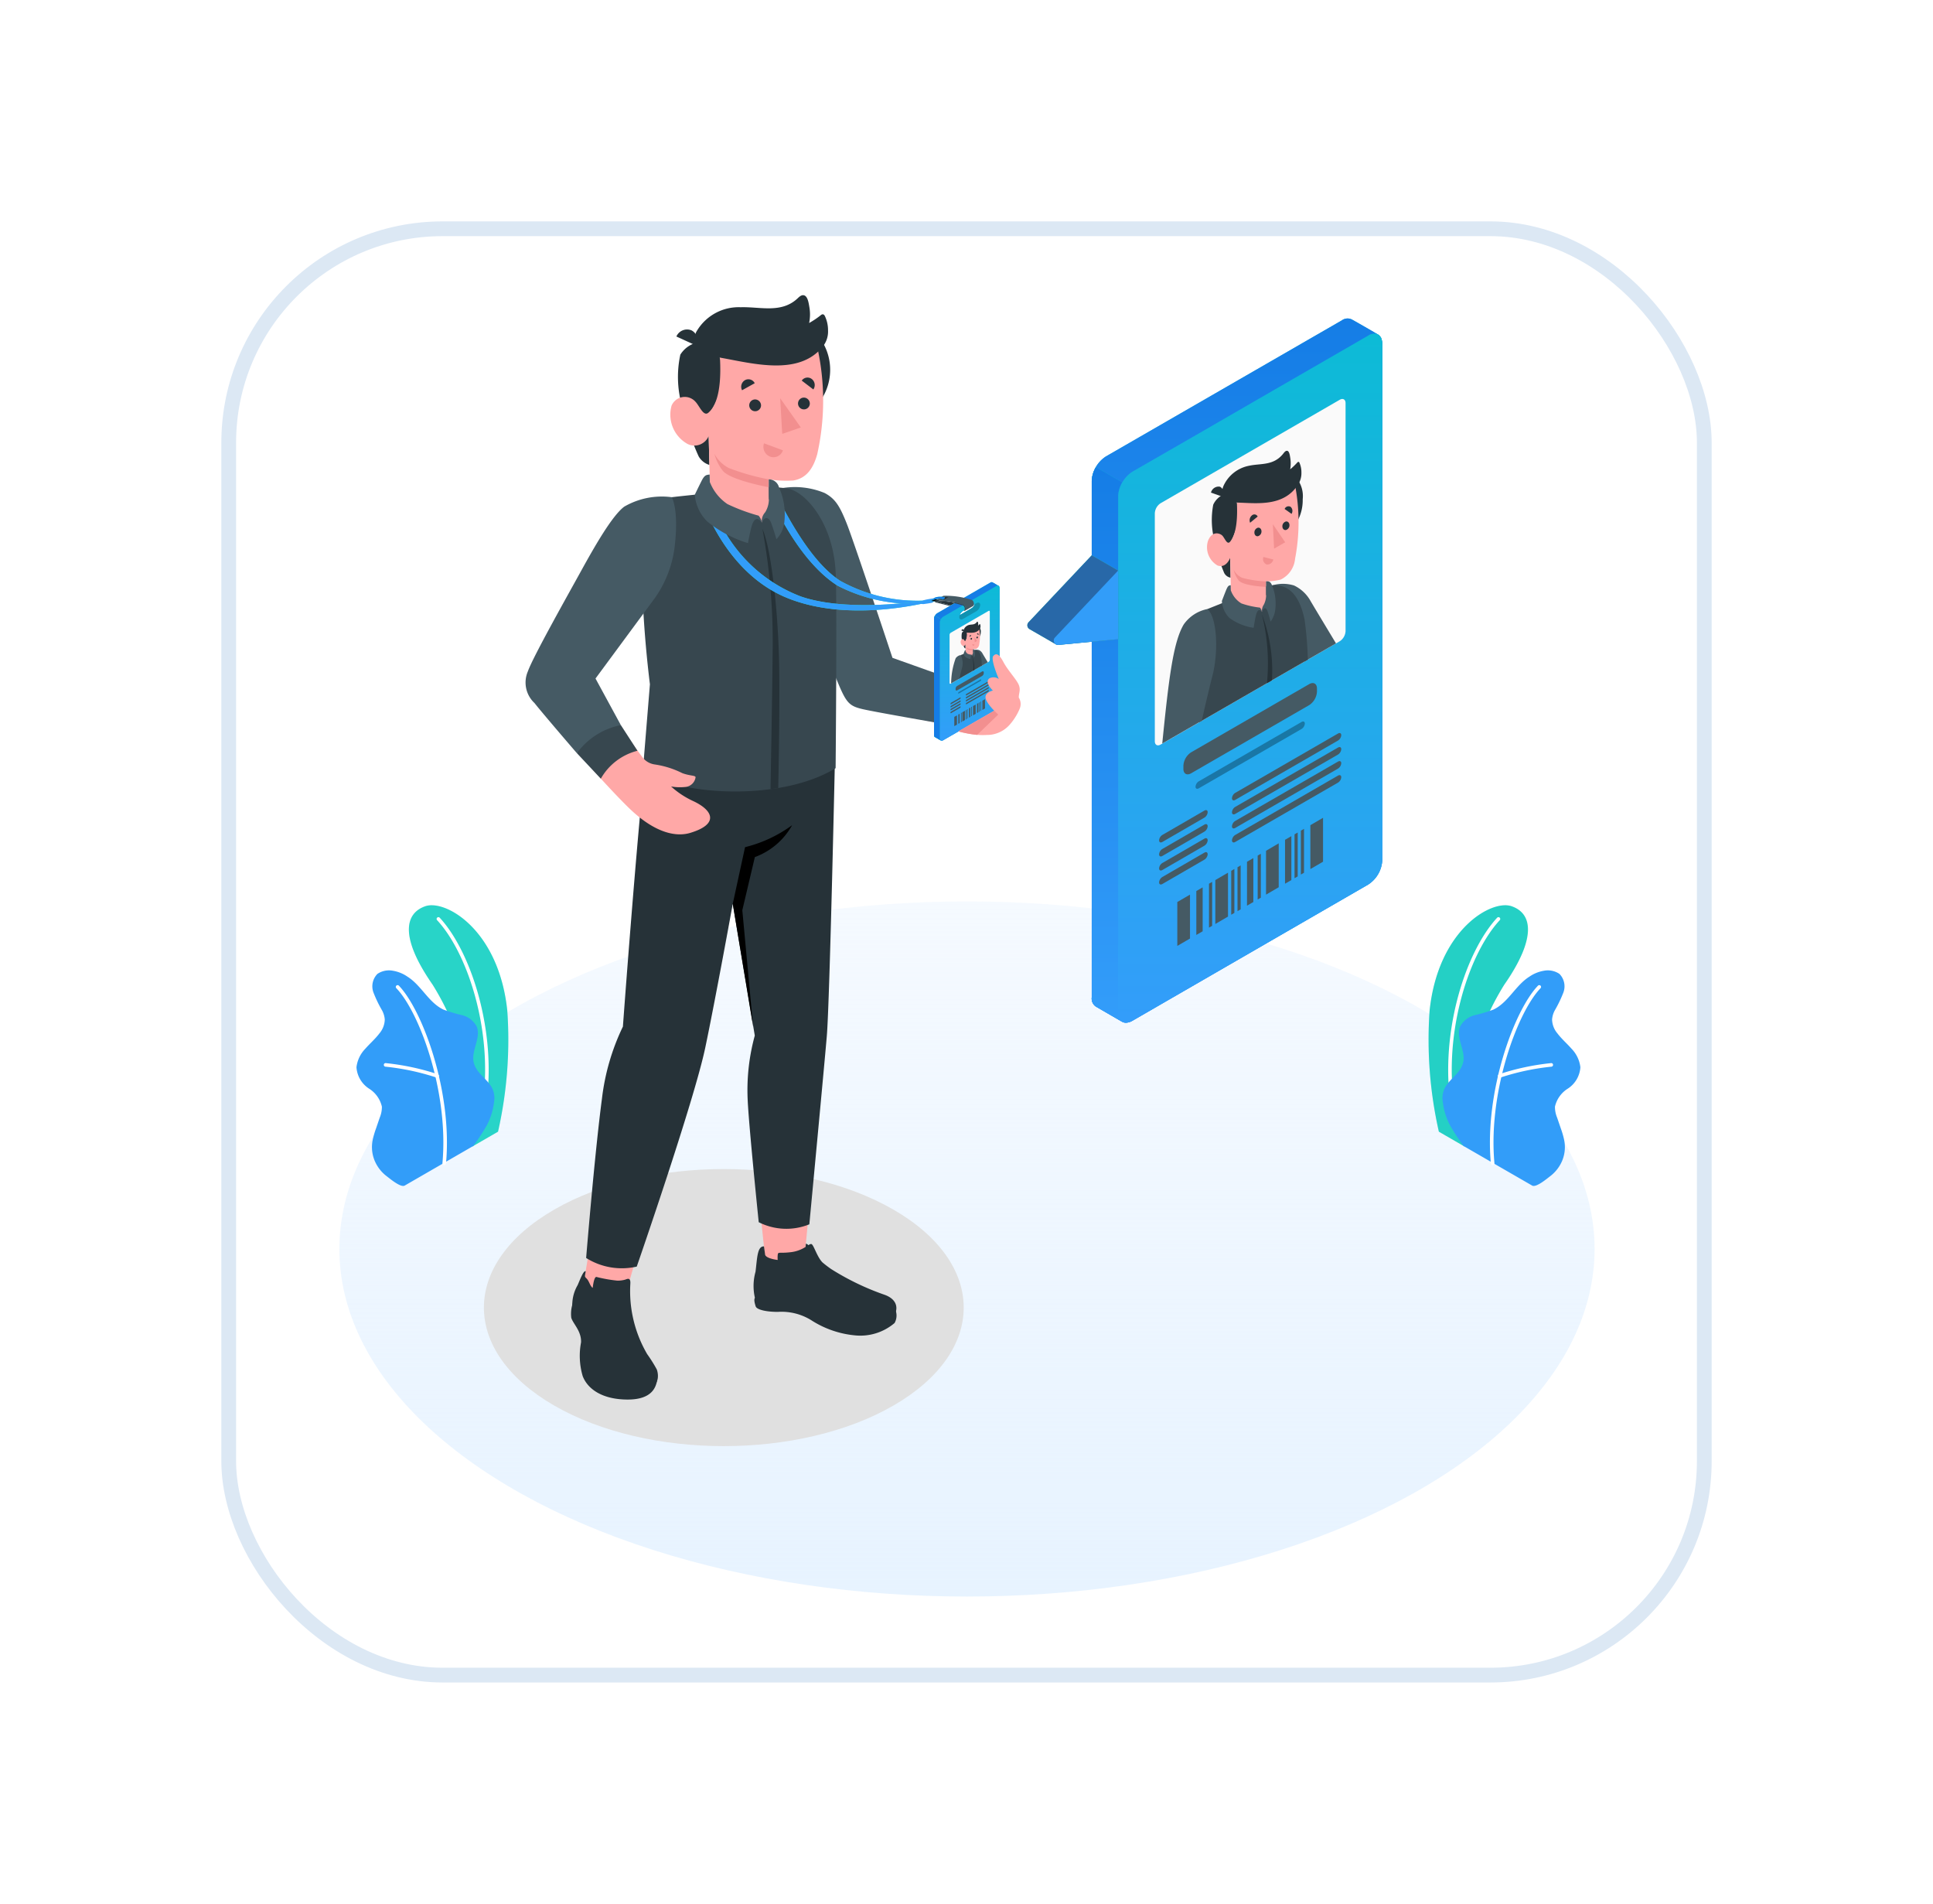 <svg xmlns="http://www.w3.org/2000/svg" xmlns:xlink="http://www.w3.org/1999/xlink" width="131" height="129" viewBox="0 0 131 129">
  <defs>
    <filter id="Rectangle_5383" x="0" y="0" width="131" height="129" filterUnits="userSpaceOnUse">
      <feOffset input="SourceAlpha"/>
      <feGaussianBlur stdDeviation="5" result="blur"/>
      <feFlood flood-color="#b7cee6" flood-opacity="0.149"/>
      <feComposite operator="in" in2="blur"/>
      <feComposite in="SourceGraphic"/>
    </filter>
    <linearGradient id="linear-gradient" x1="0.5" x2="0.5" y2="1" gradientUnits="objectBoundingBox">
      <stop offset="0" stop-color="#e6f2ff" stop-opacity="0.4"/>
      <stop offset="1" stop-color="#e7f3ff"/>
    </linearGradient>
    <linearGradient id="linear-gradient-2" x1="0.5" x2="0.5" y2="1" gradientUnits="objectBoundingBox">
      <stop offset="0" stop-color="#0dbbd6"/>
      <stop offset="1" stop-color="#339dfa"/>
    </linearGradient>
    <linearGradient id="linear-gradient-4" x1="0.5" x2="0.5" y2="1" gradientUnits="objectBoundingBox">
      <stop offset="0" stop-color="#157de6"/>
      <stop offset="1" stop-color="#339dfa"/>
    </linearGradient>
  </defs>
  <g id="a_1" transform="translate(-41 -209)">
    <g transform="matrix(1, 0, 0, 1, 41, 209)" filter="url(#Rectangle_5383)">
      <g id="Rectangle_5383-2" data-name="Rectangle 5383" transform="translate(15 15)" fill="#fff" stroke="#dce8f4" stroke-width="1">
        <rect width="101" height="99" rx="15" stroke="none"/>
        <rect x="0.5" y="0.5" width="100" height="98" rx="14.5" fill="none"/>
      </g>
    </g>
    <g id="_7206467_3412735" data-name="7206467_3412735" transform="translate(28.747 192.409)">
      <g id="Floor" transform="translate(35.253 77.668)">
        <ellipse id="Floor_10_" cx="42.533" cy="23.55" rx="42.533" ry="23.55" transform="translate(0)" fill="url(#linear-gradient)"/>
      </g>
      <g id="Shadows" transform="translate(45.047 95.801)">
        <path id="Shadow_5_" d="M89.434,338.091c-6.349,3.666-6.349,9.609,0,13.275s16.644,3.666,22.993,0,6.349-9.609,0-13.275S95.783,334.425,89.434,338.091Z" transform="translate(-84.672 -335.341)" fill="#e0e0e0"/>
      </g>
      <g id="Plants" transform="translate(36.408 77.93)">
        <g id="Plants_14_" transform="translate(72.633)">
          <g id="XMLID_574_">
            <g id="XMLID_579_">
              <path id="XMLID_580_" d="M410.031,261.524l-1.749-1.011a28.166,28.166,0,0,1-.626-8.217c.583-5.471,4.185-7.53,5.554-7.058s1.766,2.064-.5,5.323A18.133,18.133,0,0,0,410.031,261.524Z" transform="translate(-407.558 -245.174)" fill="#27debf"/>
            </g>
            <g id="XMLID_577_" opacity="0.15">
              <path id="XMLID_578_" d="M410.031,261.524l-1.749-1.011a28.166,28.166,0,0,1-.626-8.217c.583-5.471,4.185-7.53,5.554-7.058.929.32,1.41,1.155.813,2.97a10.394,10.394,0,0,1-1.312,2.352A18.133,18.133,0,0,0,410.031,261.524Z" transform="translate(-407.558 -245.174)" fill="#157de6"/>
            </g>
            <g id="XMLID_575_" transform="translate(1.352 0.802)">
              <path id="XMLID_576_" d="M414.778,262.643l.017,0a.121.121,0,0,0,.1-.142c-.959-5.047.8-10.717,2.987-13.077a.121.121,0,1,0-.178-.165c-2.223,2.4-4.02,8.166-3.047,13.287A.121.121,0,0,0,414.778,262.643Z" transform="translate(-414.382 -249.218)" fill="#fff"/>
            </g>
          </g>
          <g id="XMLID_567_" transform="translate(0.974 4.419)">
            <g id="XMLID_572_">
              <path id="XMLID_573_" d="M418.551,282.05c.276.141,1.011-.488,1.216-.641a2.565,2.565,0,0,0,.8-1.021,2.406,2.406,0,0,0,.141-1.453,5.7,5.7,0,0,0-.221-.758l-.251-.734a1.885,1.885,0,0,1-.147-.745,1.958,1.958,0,0,1,.869-1.22,1.871,1.871,0,0,0,.854-1.449,2.159,2.159,0,0,0-.6-1.256c-.312-.356-.676-.667-.961-1.045a1.507,1.507,0,0,1-.357-.937,1.571,1.571,0,0,1,.177-.605,8.436,8.436,0,0,0,.591-1.226,1.2,1.2,0,0,0-.271-1.258,1.406,1.406,0,0,0-1.068-.209,2.422,2.422,0,0,0-.963.395c-.946.59-1.443,1.77-2.454,2.239a10.319,10.319,0,0,1-1.234.368,1.545,1.545,0,0,0-1,.758c-.341.776.41,1.674.184,2.491-.2.723-.877,1.03-1.233,1.691a1.522,1.522,0,0,0-.135.94,4.473,4.473,0,0,0,.472,1.553,14.037,14.037,0,0,0,.934,1.436S418.509,282.028,418.551,282.05Z" transform="translate(-412.471 -267.473)" fill="#329df9"/>
            </g>
            <g id="XMLID_570_" transform="translate(3.214 0.993)">
              <path id="XMLID_571_" d="M428.875,284.673h0a.122.122,0,0,0,.112-.132c-.443-4.8,1.556-10.225,3.126-11.851a.121.121,0,1,0-.175-.169c-1.6,1.659-3.642,7.174-3.193,12.042A.121.121,0,0,0,428.875,284.673Z" transform="translate(-428.685 -272.485)" fill="#fff"/>
            </g>
            <g id="XMLID_568_" transform="translate(3.753 6.275)">
              <path id="XMLID_569_" d="M431.533,300.122a.112.112,0,0,0,.035-.007,16.273,16.273,0,0,1,3.462-.739.122.122,0,0,0,.11-.132.118.118,0,0,0-.132-.11,16.585,16.585,0,0,0-3.523.753.121.121,0,0,0,.048.235Z" transform="translate(-431.405 -299.134)" fill="#fff"/>
            </g>
          </g>
        </g>
        <g id="Plants_8_" transform="translate(0)">
          <g id="XMLID_560_" transform="translate(3.553)">
            <g id="XMLID_565_">
              <path id="XMLID_566_" d="M63.3,261.524l1.749-1.011a28.166,28.166,0,0,0,.626-8.217c-.583-5.471-4.185-7.53-5.554-7.058s-1.766,2.064.5,5.323A18.133,18.133,0,0,1,63.3,261.524Z" transform="translate(-59.005 -245.174)" fill="#27debf"/>
            </g>
            <g id="XMLID_563_" opacity="0.15">
              <path id="XMLID_564_" d="M63.3,261.524l1.749-1.011a28.166,28.166,0,0,0,.626-8.217c-.583-5.471-4.185-7.53-5.554-7.058s-1.766,2.064.5,5.323A18.133,18.133,0,0,1,63.3,261.524Z" transform="translate(-59.005 -245.174)" fill="#329df9"/>
            </g>
            <g id="XMLID_561_" transform="translate(1.885 0.802)">
              <path id="XMLID_562_" d="M71.648,262.643l-.017,0a.121.121,0,0,1-.1-.142c.959-5.047-.8-10.717-2.987-13.077a.121.121,0,1,1,.178-.165c2.223,2.4,4.02,8.166,3.047,13.287A.121.121,0,0,1,71.648,262.643Z" transform="translate(-68.515 -249.218)" fill="#fff"/>
            </g>
          </g>
          <g id="XMLID_549_" transform="translate(0 4.419)">
            <g id="XMLID_558_">
              <path id="XMLID_559_" d="M44.344,282.05c-.276.141-1.011-.488-1.216-.641a2.565,2.565,0,0,1-.8-1.021,2.4,2.4,0,0,1-.141-1.453,5.729,5.729,0,0,1,.221-.758l.251-.734a1.892,1.892,0,0,0,.147-.745,1.958,1.958,0,0,0-.869-1.22,1.871,1.871,0,0,1-.854-1.449,2.159,2.159,0,0,1,.6-1.256c.312-.356.676-.667.961-1.045a1.507,1.507,0,0,0,.357-.937,1.572,1.572,0,0,0-.177-.605,8.437,8.437,0,0,1-.591-1.226,1.2,1.2,0,0,1,.271-1.258,1.406,1.406,0,0,1,1.068-.209,2.422,2.422,0,0,1,.963.395c.946.59,1.443,1.77,2.454,2.239a10.318,10.318,0,0,0,1.234.368,1.545,1.545,0,0,1,1,.758c.341.776-.409,1.674-.184,2.491.2.723.877,1.03,1.233,1.691a1.522,1.522,0,0,1,.135.94,4.473,4.473,0,0,1-.472,1.553A14.036,14.036,0,0,1,49,279.362S44.387,282.028,44.344,282.05Z" transform="translate(-41.08 -267.473)" fill="#329df9"/>
            </g>
            <g id="XMLID_556_" transform="translate(2.666 0.993)">
              <path id="XMLID_557_" d="M57.808,284.673h0a.122.122,0,0,1-.112-.132c.443-4.8-1.556-10.225-3.126-11.851a.121.121,0,1,1,.175-.169c1.6,1.659,3.642,7.174,3.193,12.042A.121.121,0,0,1,57.808,284.673Z" transform="translate(-54.533 -272.485)" fill="#fff"/>
            </g>
            <g id="XMLID_551_" transform="translate(1.856 6.275)">
              <path id="XMLID_555_" d="M54.054,300.122a.112.112,0,0,1-.035-.007,16.272,16.272,0,0,0-3.462-.739.122.122,0,0,1-.11-.132.118.118,0,0,1,.132-.11,16.585,16.585,0,0,1,3.523.753.121.121,0,0,1-.048.235Z" transform="translate(-50.446 -299.134)" fill="#fff"/>
            </g>
          </g>
        </g>
      </g>
      <g id="Character" transform="translate(47.87 36.591)">
        <g id="Character_1_">
          <g id="Group_55314" data-name="Group 55314" transform="translate(17.08 13.029)">
            <path id="Path_50828" data-name="Path 50828" d="M185.093,102.763c2.21-.086,3.078.051,3.869,1.012.86,1.044,3.808,10.619,3.808,10.619l7.866,2.725-2.926,1.859s-4.811-.99-6.232-1.265c-1.118-.216-1.484-.227-2.047-1.656-.78-1.983-4.105-10.128-4.105-10.128Z" transform="translate(-185.093 -102.66)" fill="#ffa8a7"/>
            <path id="Path_50829" data-name="Path 50829" d="M186.433,102.381a5.274,5.274,0,0,1,2.93.327c.71.387,1.009.859,1.49,2.066s3.1,9.1,3.1,9.1l3.839,1.367-.785,3.04s-4.175-.726-5.037-.922-1.1-.382-1.586-1.5-3.344-8.245-3.344-8.245Z" transform="translate(-186.167 -102.33)" fill="#455a64"/>
          </g>
          <g id="XMLID_330_" transform="translate(3.057 30.782)">
            <path id="Path_50830" data-name="Path 50830" d="M120.192,384.632c-.083.328-.257,1.256-1.982,1.256s-2.716-.707-3.055-1.584a4.866,4.866,0,0,1-.113-2.291c.032-.764-.537-1.252-.663-1.665a2.222,2.222,0,0,1,.323-1.447Z" transform="translate(-114.338 -341.841)" fill="#263238"/>
            <path id="Path_50831" data-name="Path 50831" d="M186.731,380.141a1.035,1.035,0,0,1-.08.831,3.578,3.578,0,0,1-2.71.835A6.6,6.6,0,0,1,181,380.779a3.822,3.822,0,0,0-2.261-.561c-.822,0-1.431-.158-1.5-.371-.123-.375-.132-.615.048-.609Z" transform="translate(-164.699 -342.111)" fill="#263238"/>
            <path id="XMLID_341_" d="M119.072,358.632c0,1.573,3.012,1.86,2.937.594l1.05-3.676-3.4-.361Z" transform="translate(-118.134 -322.828)" fill="#ffa8a7"/>
            <path id="Path_50832" data-name="Path 50832" d="M120.514,376.928a9.881,9.881,0,0,0-.651-1.037,8.457,8.457,0,0,1-1.143-4.735c.006-.092.018-.27-.064-.337s-.186,0-.289.026l0-.005,0,.007a1.8,1.8,0,0,1-.543.065,9.9,9.9,0,0,1-1.406-.251c-.119,0-.2.356-.248.747-.195-.164-.228-.441-.4-.624-.092-.1-.137-.107-.116-.246.014-.09.031-.171.044-.261-.148-.066-.358.506-.547.94a2.655,2.655,0,0,0-.349,1.623,4.547,4.547,0,0,0,.365.884,3.423,3.423,0,0,1,.409,1.583c-.01.241-.061.48-.06.721a2.116,2.116,0,0,0,1.241,1.923,4.168,4.168,0,0,0,3.555.03C120.662,377.773,120.626,377.227,120.514,376.928Z" transform="translate(-114.678 -334.923)" fill="#263238"/>
            <path id="XMLID_340_" d="M178.693,345.146a2.289,2.289,0,0,0,2.639.185l.5-5.363h-3.684Z" transform="translate(-165.505 -310.624)" fill="#ffa8a7"/>
            <path id="XMLID_339_" d="M123.7,192.049c-.68,6.241-1.583,18.635-1.583,18.635a15.319,15.319,0,0,0-1.421,4.888c-.493,3.718-1.071,10.79-1.071,10.79a4.536,4.536,0,0,0,3.43.584s3.869-11.165,4.641-14.825c.673-3.194,1.866-9.755,1.866-9.755l1.492,8.928a13.957,13.957,0,0,0-.482,4.351c.072,1.719.749,8.293.749,8.293a4.143,4.143,0,0,0,3.43.143s1.033-10.945,1.184-12.751c.2-2.376.566-19.423.566-19.423Z" transform="translate(-118.576 -191.908)" fill="#263238"/>
            <path id="Path_50833" data-name="Path 50833" d="M169.765,223.115l.833-3.839a9.075,9.075,0,0,0,3.191-1.491,4.767,4.767,0,0,1-2.526,2.162l-.85,3.6.732,7.889Z" transform="translate(-158.78 -212.656)"/>
            <path id="Path_50834" data-name="Path 50834" d="M185.764,364.35a17.575,17.575,0,0,1-3.65-1.754,7.3,7.3,0,0,1-.586-.45c-.359-.36-.578-1.145-.733-1.235-.05-.029-.122.006-.225.07a.255.255,0,0,0-.165-.1l-.02.217a2.335,2.335,0,0,1-.965.352c-.864.11-.9-.063-.926.218a1.975,1.975,0,0,0,0,.314c-.461-.059-.827-.193-.853-.366l-.076-.553c-.458-.024-.458.794-.573,1.716a3.575,3.575,0,0,0-.027,1.829c.713.577,1.924.385,2.622.474.987.125,1.473.834,2.854,1.255a3.93,3.93,0,0,0,3.98-.649C186.679,365.193,186.533,364.638,185.764,364.35Z" transform="translate(-164.464 -327.393)" fill="#263238"/>
          </g>
          <g id="Group_55315" data-name="Group 55315" transform="translate(7.826 13)">
            <path id="XMLID_329_" d="M144.056,102.45c-1.744.265-3.129.335-4.347.533-.931.151-1.214,1.747-1.275,2.778a76.259,76.259,0,0,0,.57,9.788l-.468,5.732c1.564,1.673,9.057,2.4,13.053-.047,0,0,.107-11.4,0-13.327-.189-3.384-2.145-5.547-3.392-5.643A12.649,12.649,0,0,0,144.056,102.45Z" transform="translate(-138.402 -102.185)" fill="#37474f"/>
            <path id="Path_50835" data-name="Path 50835" d="M180.463,134.162q.263-.035.523-.079c.054-2.259.111-6.7.051-8.843-.1-3.643-.575-7.513-1.12-8.708a42.45,42.45,0,0,1,.689,8.391C180.579,127.844,180.5,132.052,180.463,134.162Z" transform="translate(-171.688 -113.689)" fill="#263238"/>
          </g>
          <g id="Group_55316" data-name="Group 55316" transform="translate(0 13.687)">
            <path id="Path_50836" data-name="Path 50836" d="M100.139,117.167c4.16-7.934,5.183-9.654,6.4-10.528a6.272,6.272,0,0,1,2.323-.615c.69.743,1.173,3.461-.308,5.881,0,0-3.5,4.762-4.453,6.341a39.277,39.277,0,0,0,3.412,5.371,1.267,1.267,0,0,0,.805.444,6.166,6.166,0,0,1,1.86.587c.534.2.9.14.9.285a.77.77,0,0,1-.707.653,3.415,3.415,0,0,1-.952-.034,5.9,5.9,0,0,0,1.522,1c1.329.629,1.736,1.553-.223,2.144-.784.237-2.216.191-4.154-1.684-.656-.634-1.887-1.95-2.534-2.695-1.7-1.953-3.1-3.684-4-4.862A2.041,2.041,0,0,1,100.139,117.167Z" transform="translate(-99.556 -105.95)" fill="#ffa8a7"/>
            <path id="Path_50837" data-name="Path 50837" d="M119.443,183.472l1.127,1.739a3.969,3.969,0,0,0-2.484,1.891l-1.623-1.729a2.356,2.356,0,0,1,1.151-1.395A2.482,2.482,0,0,1,119.443,183.472Z" transform="translate(-112.985 -168.029)" fill="#37474f"/>
            <path id="Path_50838" data-name="Path 50838" d="M108.824,105.654a5.081,5.081,0,0,0-3.225.641c-.814.613-1.974,2.634-2.907,4.328s-3.282,5.862-3.62,6.827a1.9,1.9,0,0,0,.444,2.148c.555.707,2.876,3.4,2.876,3.4a4.826,4.826,0,0,1,2.98-1.9l-1.718-3.159,4.025-5.455a7.635,7.635,0,0,0,1.365-3.718C109.289,106.439,108.824,105.654,108.824,105.654Z" transform="translate(-98.913 -105.652)" fill="#455a64"/>
          </g>
          <g id="XMLID_295_" transform="translate(9.767)">
            <g id="XMLID_318_">
              <path id="Path_50839" data-name="Path 50839" d="M152.432,52.618a1.853,1.853,0,0,0-1.306.854,7.16,7.16,0,0,0,.212,3.788,15.226,15.226,0,0,0,1.028,3.1,1.259,1.259,0,0,0,.73.584l-.048-1.956-.071-1.363a5.607,5.607,0,0,0,.971-2.174,3.5,3.5,0,0,0-.142-1.776Z" transform="translate(-150.404 -49.442)" fill="#263238"/>
              <path id="XMLID_529_" d="M151.839,49.386l-1.348-.616a.79.79,0,0,1,1.02-.418A.76.76,0,0,1,151.839,49.386Z" transform="translate(-150.036 -45.97)" fill="#263238"/>
              <path id="XMLID_323_" d="M166.21,47.342a3.653,3.653,0,1,0,3.641-3.665A3.653,3.653,0,0,0,166.21,47.342Z" transform="translate(-162.639 -42.273)" fill="#263238"/>
              <path id="XMLID_322_" d="M150.817,56.948c-.329.285-.6-.453-.873-.74a.97.97,0,0,0-1.624.269,2.273,2.273,0,0,0,1.087,2.59,1.047,1.047,0,0,0,1.43-.537l.105,4.115c.949,1.439,3.171.889,3.5,1.744.193-.759,1.195-.761.479-1.583l-.008-1.341a7.7,7.7,0,0,0,1.647.079c.9-.142,1.367-.819,1.636-1.792a16.624,16.624,0,0,0,.005-7.224c-1.006-.778-4.492-.649-6.6.689C151.75,55.907,151.146,56.663,150.817,56.948Z" transform="translate(-148.194 -48.985)" fill="#ffa8a7"/>
              <path id="Path_50840" data-name="Path 50840" d="M165.589,37.985a.165.165,0,0,0-.131-.1.214.214,0,0,0-.123.054,5.779,5.779,0,0,1-.8.538,2.883,2.883,0,0,0,.014-1.091c-.04-.221-.1-.734-.376-.789-.163-.033-.305.1-.427.217-1.1,1.027-2.531.552-3.853.594a3.3,3.3,0,0,0-2.94,1.561,1.021,1.021,0,0,0,.184,1.351,3.112,3.112,0,0,0,1.348.5c2.2.384,5.361,1.29,6.99-.764a1.623,1.623,0,0,0,.341-1.078A2.226,2.226,0,0,0,165.6,38Z" transform="translate(-155.084 -36.591)" fill="#263238"/>
              <path id="XMLID_321_" d="M167.187,92.587a15.383,15.383,0,0,1-2.708-.768,2.311,2.311,0,0,1-.972-.955,3.161,3.161,0,0,0,.554,1.129c.515.654,3.128,1.128,3.128,1.128Z" transform="translate(-160.472 -80.108)" fill="#f28f8f"/>
            </g>
            <g id="XMLID_296_" transform="translate(4.848 5.581)">
              <path id="XMLID_317_" d="M176.2,72.649a.4.4,0,1,1-.4-.417A.408.408,0,0,1,176.2,72.649Z" transform="translate(-174.856 -70.749)" fill="#263238"/>
              <path id="XMLID_316_" d="M173.572,65.607l-.858.477a.515.515,0,0,1,.2-.685A.479.479,0,0,1,173.572,65.607Z" transform="translate(-172.656 -65.223)" fill="#263238"/>
              <path id="XMLID_312_" d="M180.288,87.229l1.283.477a.672.672,0,0,1-.869.427A.717.717,0,0,1,180.288,87.229Z" transform="translate(-178.744 -82.774)" fill="#f28f8f"/>
              <path id="XMLID_311_" d="M194.14,65.555l-.786-.6a.475.475,0,0,1,.681-.107A.519.519,0,0,1,194.14,65.555Z" transform="translate(-189.252 -64.748)" fill="#263238"/>
              <path id="XMLID_303_" d="M192.867,72.017a.4.4,0,1,1-.4-.417A.409.409,0,0,1,192.867,72.017Z" transform="translate(-188.217 -70.242)" fill="#263238"/>
              <path id="XMLID_299_" d="M185.977,71.816l.14,2.416,1.26-.434Z" transform="translate(-183.337 -70.415)" fill="#f28f8f"/>
            </g>
          </g>
          <g id="Group_55327" data-name="Group 55327" transform="translate(11.91 13.542)">
            <path id="Path_50841" data-name="Path 50841" d="M193.011,112.071a10.793,10.793,0,0,1-5.712-1.336c-2.057-1.317-3.707-4.639-4.337-5.813,0,0-.525-.032-.395.159s1.831,4.259,4.551,5.981a11.045,11.045,0,0,0,5.827,1.2Z" transform="translate(-177.881 -104.92)" fill="#27debf"/>
            <path id="Path_50842" data-name="Path 50842" d="M193.011,112.071a10.793,10.793,0,0,1-5.712-1.336c-2.057-1.317-3.707-4.639-4.337-5.813,0,0-.525-.032-.395.159s1.831,4.259,4.551,5.981a11.045,11.045,0,0,0,5.827,1.2Z" transform="translate(-177.881 -104.92)" fill="#329df9"/>
            <path id="Path_50843" data-name="Path 50843" d="M174.138,112.545s-5.163.844-8.385-.279a10.1,10.1,0,0,1-6.141-6.756l-.6.1s1.5,5.047,5.89,6.785c4.059,1.606,8.923.36,9.24.329Z" transform="translate(-159.008 -105.393)" fill="#27debf"/>
            <path id="Path_50844" data-name="Path 50844" d="M174.138,112.545s-5.163.844-8.385-.279a10.1,10.1,0,0,1-6.141-6.756l-.6.1s1.5,5.047,5.89,6.785c4.059,1.606,8.923.36,9.24.329Z" transform="translate(-159.008 -105.393)" fill="#329df9"/>
            <g id="Group_55326" data-name="Group 55326" transform="translate(14.922 5.904)">
              <path id="Path_50845" data-name="Path 50845" d="M235.04,140.267s-.38.058-.533.1c-.211.053-.3.3-.081.28.19-.02.35-.051.545-.082S235.335,140.22,235.04,140.267Z" transform="translate(-234.3 -139.161)" fill="#329df9"/>
              <path id="Path_50846" data-name="Path 50846" d="M237.574,140.611s.457.054.459.051.123-.155.123-.155l-.389-.021Z" transform="translate(-236.925 -139.341)" fill="#27debf"/>
              <path id="Path_50847" data-name="Path 50847" d="M237.574,140.611s.457.054.459.051.123-.155.123-.155l-.389-.021Z" transform="translate(-236.925 -139.341)"/>
              <g id="Group_55317" data-name="Group 55317" transform="translate(0.927 1.293)">
                <path id="Path_50848" data-name="Path 50848" d="M238.976,141.243l1.068.265.262-.151A3.989,3.989,0,0,0,238.976,141.243Z" transform="translate(-238.976 -141.228)" fill="#263238"/>
                <path id="Path_50849" data-name="Path 50849" d="M238.976,141.3v.063l.995.245.074-.042Z" transform="translate(-238.976 -141.29)" fill="#37474f"/>
              </g>
              <g id="Group_55324" data-name="Group 55324" transform="translate(0.85)">
                <g id="Group_55318" data-name="Group 55318">
                  <path id="Path_50850" data-name="Path 50850" d="M243.011,135.038c0-.01-.006-.02-.008-.028s0-.006,0-.01a.127.127,0,0,0-.02-.026.069.069,0,0,0-.026-.022l-.01-.006c-.067-.04-.355-.206-.393-.226a.147.147,0,0,0-.151.016l-3.6,2.076a.477.477,0,0,0-.214.373v7.875a.148.148,0,0,0,.063.139l.4.232s.006,0,.01,0a.071.071,0,0,0,.022.008.1.1,0,0,0,.048,0,.192.192,0,0,0,.073-.026l3.6-2.078a.47.47,0,0,0,.214-.371v-7.877A.221.221,0,0,0,243.011,135.038Zm-1.882,1.442-.807.468a.541.541,0,0,1,.228-.294l.807-.466A.542.542,0,0,1,241.129,136.48Z" transform="translate(-238.587 -134.707)" fill="#27debf"/>
                  <path id="Path_50851" data-name="Path 50851" d="M243.011,135.038c0-.01-.006-.02-.008-.028s0-.006,0-.01a.127.127,0,0,0-.02-.026.069.069,0,0,0-.026-.022l-.01-.006c-.067-.04-.355-.206-.393-.226a.147.147,0,0,0-.151.016l-3.6,2.076a.477.477,0,0,0-.214.373v7.875a.148.148,0,0,0,.063.139l.4.232s.006,0,.01,0a.071.071,0,0,0,.022.008.1.1,0,0,0,.048,0,.192.192,0,0,0,.073-.026l3.6-2.078a.47.47,0,0,0,.214-.371v-7.877A.221.221,0,0,0,243.011,135.038Zm-1.882,1.442-.807.468a.541.541,0,0,1,.228-.294l.807-.466A.542.542,0,0,1,241.129,136.48Z" transform="translate(-238.587 -134.707)" fill="#157de6"/>
                  <path id="Path_50852" data-name="Path 50852" d="M239.061,154.607s-.006,0-.01,0l-.4-.232a.147.147,0,0,1-.063-.139v-7.875a.431.431,0,0,1,.063-.212l.4.232a.431.431,0,0,0-.063.212v7.875A.145.145,0,0,0,239.061,154.607Z" transform="translate(-238.587 -143.877)" fill="#27debf"/>
                  <path id="Path_50853" data-name="Path 50853" d="M239.061,154.607s-.006,0-.01,0l-.4-.232a.147.147,0,0,1-.063-.139v-7.875a.431.431,0,0,1,.063-.212l.4.232a.431.431,0,0,0-.063.212v7.875A.145.145,0,0,0,239.061,154.607Z" transform="translate(-238.587 -143.877)" fill="#157de6"/>
                  <path id="Path_50854" data-name="Path 50854" d="M244.641,135.976c0-.01-.006-.02-.008-.028s0-.006,0-.01a.127.127,0,0,0-.02-.026.069.069,0,0,0-.026-.022l-.01-.006a.158.158,0,0,0-.141.022l-1.674.966-.912.528-1.013.583a.482.482,0,0,0-.214.373v7.875a.145.145,0,0,0,.071.143.071.071,0,0,0,.022.008.1.1,0,0,0,.048,0,.192.192,0,0,0,.073-.026l3.6-2.078a.47.47,0,0,0,.214-.371V136.03A.232.232,0,0,0,244.641,135.976Zm-2.461,1.616.807-.466a.541.541,0,0,1-.228.292l-.807.468A.542.542,0,0,1,242.18,137.592Z" transform="translate(-240.216 -135.644)" fill="url(#linear-gradient-2)"/>
                  <path id="Path_50855" data-name="Path 50855" d="M248.64,141.85a.542.542,0,0,1-.252.418l-.914.528c-.139.079-.252.024-.252-.127a.357.357,0,0,1,.024-.125l.807-.468a.542.542,0,0,0,.228-.292l.107-.061C248.527,141.642,248.64,141.7,248.64,141.85Z" transform="translate(-245.511 -140.303)" opacity="0.2"/>
                </g>
                <g id="XMLID_264_" transform="translate(1.053 1.936)">
                  <path id="XMLID_393_" d="M243.982,145.965l2.561-1.479c.046-.027.083,0,.083.048v3.26a.184.184,0,0,1-.083.144l-2.561,1.476c-.046.026-.083,0-.083-.048v-3.257A.184.184,0,0,1,243.982,145.965Z" transform="translate(-243.899 -144.475)" fill="#fafafa"/>
                  <g id="XMLID_280_" transform="translate(0.106 0.74)">
                    <path id="Path_50856" data-name="Path 50856" d="M253.264,158.652l-.4.232-.048.028c-.16-.223-.3-.429-.3-.429a3.554,3.554,0,0,1-.111-.37h0a2.223,2.223,0,0,1-.053-.29h0a.541.541,0,0,1,.314,0,.529.529,0,0,1,.239.227C252.967,158.16,253.139,158.444,253.264,158.652Z" transform="translate(-250.78 -155.898)" fill="#455a64"/>
                    <g id="Group_55319" data-name="Group 55319" transform="translate(0.523 1.924)">
                      <path id="Path_50857" data-name="Path 50857" d="M248.634,158.977l-.048.028-.465.268-.071.041-.931.537-.038.022,0-.161.047-.743c0-.143.074-.714.074-.714l.211-.084.128-.051.042-.016.017-.007.353-.141c.023-.008.045-.015.067-.021h0l.022-.005a.478.478,0,0,1,.084-.013h0c.262-.02.4.176.466.491A5.232,5.232,0,0,1,248.634,158.977Z" transform="translate(-247.075 -157.915)" fill="#37474f"/>
                      <path id="Path_50858" data-name="Path 50858" d="M251.769,160.952l-.071.041a2.892,2.892,0,0,0-.072-.984A2.258,2.258,0,0,1,251.769,160.952Z" transform="translate(-250.724 -159.594)" fill="#263238"/>
                    </g>
                    <path id="Path_50859" data-name="Path 50859" d="M245.164,160.541s-.088.342-.163.687l-.038.022-.527.3a5.208,5.208,0,0,1,.307-1.7.543.543,0,0,1,.337-.22A1.181,1.181,0,0,1,245.164,160.541Z" transform="translate(-244.436 -157.368)" fill="#455a64"/>
                    <g id="XMLID_289_" transform="translate(0.638)">
                      <g id="XMLID_354_">
                        <path id="Path_50860" data-name="Path 50860" d="M248.19,151.328a.292.292,0,0,0-.165.153,1.174,1.174,0,0,0,.027.546,2.11,2.11,0,0,0,.13.428.128.128,0,0,0,.092.069l-.006-.284-.009-.2a1.048,1.048,0,0,0,.122-.338.549.549,0,0,0-.018-.255Z" transform="translate(-247.934 -150.71)" fill="#263238"/>
                        <path id="XMLID_388_" d="M248.114,150.934l-.17-.06a.113.113,0,0,1,.128-.083A.105.105,0,0,1,248.114,150.934Z" transform="translate(-247.887 -150.276)" fill="#263238"/>
                        <path id="XMLID_386_" d="M249.925,150.034a.407.407,0,0,0,.462.448.621.621,0,0,0,.459-.614.407.407,0,0,0-.462-.448A.621.621,0,0,0,249.925,150.034Z" transform="translate(-249.475 -149.174)" fill="#263238"/>
                        <path id="XMLID_381_" d="M247.986,151.373c-.041.049-.075-.053-.11-.088s-.148-.073-.2.075a.3.3,0,0,0,.137.353c.124.045.18-.11.18-.11l.013.64c.121.19.392,0,.441.134.008-.105.149-.14.06-.243v-.195a.851.851,0,0,0,.208-.025.367.367,0,0,0,.206-.3,2.8,2.8,0,0,0,0-1.051c-.127-.091-.566.005-.832.247C248.1,151.2,248.027,151.324,247.986,151.373Z" transform="translate(-247.656 -150.072)" fill="#ffa8a7"/>
                        <path id="Path_50861" data-name="Path 50861" d="M249.848,148.379c0-.007-.009-.013-.016-.012a.03.03,0,0,0-.015.01.963.963,0,0,1-.1.1.487.487,0,0,0,0-.159c0-.031-.013-.1-.047-.106s-.038.022-.054.041c-.138.174-.319.137-.485.172a.506.506,0,0,0-.37.292c-.029.077-.034.153.023.192a.308.308,0,0,0,.17.043c.277.007.675.069.881-.267a.3.3,0,0,0,.043-.164.331.331,0,0,0-.028-.138Z" transform="translate(-248.525 -148.209)" fill="#263238"/>
                        <path id="XMLID_375_" d="M250.048,156.948a1.553,1.553,0,0,1-.341-.052.246.246,0,0,1-.122-.117.415.415,0,0,0,.07.152c.065.084.394.095.394.095Z" transform="translate(-249.202 -155.08)" fill="#f28f8f"/>
                      </g>
                      <g id="XMLID_294_" transform="translate(0.611 0.793)">
                        <path id="XMLID_353_" d="M251.184,153.808a.07.07,0,0,1-.051.07c-.028,0-.051-.018-.051-.052a.07.07,0,0,1,.051-.07C251.161,153.751,251.184,153.775,251.184,153.808Z" transform="translate(-251.015 -153.449)" fill="#263238"/>
                        <path id="XMLID_352_" d="M250.853,152.834l-.108.088a.09.09,0,0,1,.025-.1A.051.051,0,0,1,250.853,152.834Z" transform="translate(-250.738 -152.686)" fill="#263238"/>
                        <path id="XMLID_343_" d="M251.717,155.871l.141.036a.087.087,0,0,1-.1.071A.082.082,0,0,1,251.717,155.871Z" transform="translate(-251.52 -155.145)" fill="#f28f8f"/>
                        <path id="XMLID_342_" d="M253.363,152.318l-.1-.07a.061.061,0,0,1,.086-.031A.079.079,0,0,1,253.363,152.318Z" transform="translate(-252.763 -152.209)" fill="#263238"/>
                        <path id="XMLID_337_" d="M253.2,153.36a.069.069,0,0,1-.051.07c-.028,0-.051-.018-.051-.052a.07.07,0,0,1,.051-.07C253.179,153.3,253.2,153.327,253.2,153.36Z" transform="translate(-252.633 -153.09)" fill="#263238"/>
                        <path id="XMLID_331_" d="M252.415,153.508l.018.348.159-.091Z" transform="translate(-252.083 -153.251)" fill="#f28f8f"/>
                      </g>
                    </g>
                    <g id="Group_55320" data-name="Group 55320" transform="translate(0.853 1.867)">
                      <path id="Path_50862" data-name="Path 50862" d="M248.864,157.906c-.033,0-.045.017-.071.082s-.056.143-.056.143a.37.37,0,0,0,.108.244.779.779,0,0,0,.345.141s.02-.131.035-.187c.033-.121.083-.04.083-.04a.117.117,0,0,0-.027-.062,1.212,1.212,0,0,1-.266-.06.356.356,0,0,1-.151-.186Z" transform="translate(-248.738 -157.851)" fill="#455a64"/>
                      <path id="Path_50863" data-name="Path 50863" d="M251.624,158.067a.168.168,0,0,1,.029-.107.309.309,0,0,0,.031-.159c0-.053,0-.171,0-.171.037,0,.064,0,.087.061a.681.681,0,0,1,.046.324.371.371,0,0,1-.068.19s-.028-.106-.046-.154S251.651,158,251.624,158.067Z" transform="translate(-251.052 -157.63)" fill="#455a64"/>
                    </g>
                  </g>
                </g>
                <g id="Group_55323" data-name="Group 55323" transform="translate(1.114 6.039)">
                  <path id="Path_50864" data-name="Path 50864" d="M246.073,166.165l1.688-.975c.061-.035.111-.007.111.064v.044a.246.246,0,0,1-.111.192l-1.688.975c-.061.035-.111.007-.111-.064v-.044A.245.245,0,0,1,246.073,166.165Z" transform="translate(-245.615 -165.175)" fill="#455a64"/>
                  <g id="Group_55321" data-name="Group 55321" transform="translate(0 0.673)">
                    <path id="Path_50865" data-name="Path 50865" d="M244.256,174.483l.6-.349c.026-.015.046,0,.046.023a.1.1,0,0,1-.046.077l-.6.349c-.026.015-.046,0-.046-.023A.1.1,0,0,1,244.256,174.483Z" transform="translate(-244.21 -173.027)" fill="#455a64"/>
                    <path id="Path_50866" data-name="Path 50866" d="M249.512,169.427l1.47-.849c.026-.015.046,0,.046.023a.1.1,0,0,1-.046.077l-1.47.849c-.026.015-.046,0-.046-.023A.1.1,0,0,1,249.512,169.427Z" transform="translate(-248.424 -168.571)" fill="#455a64"/>
                    <path id="Path_50867" data-name="Path 50867" d="M244.256,175.5l.6-.349c.026-.015.046,0,.046.023a.1.1,0,0,1-.046.077l-.6.349c-.026.015-.046,0-.046-.023A.1.1,0,0,1,244.256,175.5Z" transform="translate(-244.21 -173.838)" fill="#455a64"/>
                    <path id="Path_50868" data-name="Path 50868" d="M249.512,170.438l1.47-.849c.026-.015.046,0,.046.023a.1.1,0,0,1-.046.077l-1.47.849c-.026.015-.046,0-.046-.023A.1.1,0,0,1,249.512,170.438Z" transform="translate(-248.424 -169.382)" fill="#455a64"/>
                    <path id="Path_50869" data-name="Path 50869" d="M244.256,176.507l.6-.349c.026-.015.046,0,.046.023a.1.1,0,0,1-.046.077l-.6.349c-.026.015-.046,0-.046-.023A.1.1,0,0,1,244.256,176.507Z" transform="translate(-244.21 -174.65)" fill="#455a64"/>
                    <path id="Path_50870" data-name="Path 50870" d="M249.512,171.45l1.47-.849c.026-.015.046,0,.046.023a.1.1,0,0,1-.046.077l-1.47.849c-.026.015-.046,0-.046-.023A.1.1,0,0,1,249.512,171.45Z" transform="translate(-248.424 -170.193)" fill="#455a64"/>
                    <path id="Path_50871" data-name="Path 50871" d="M244.256,177.518l.6-.349c.026-.015.046,0,.046.023a.1.1,0,0,1-.046.077l-.6.349c-.026.015-.046,0-.046-.023A.1.1,0,0,1,244.256,177.518Z" transform="translate(-244.21 -175.46)" fill="#455a64"/>
                    <path id="Path_50872" data-name="Path 50872" d="M249.512,172.462l1.47-.849c.026-.015.046,0,.046.023a.1.1,0,0,1-.046.077l-1.47.849c-.026.015-.046,0-.046-.023A.1.1,0,0,1,249.512,172.462Z" transform="translate(-248.424 -171.005)" fill="#455a64"/>
                  </g>
                  <g id="Group_55322" data-name="Group 55322" transform="translate(0.26 1.885)">
                    <path id="Path_50873" data-name="Path 50873" d="M245.523,180.334v.628l.181-.1v-.628Z" transform="translate(-245.523 -179.131)" fill="#455a64"/>
                    <path id="Path_50874" data-name="Path 50874" d="M248.266,178.75v.628l.181-.1v-.628Z" transform="translate(-247.722 -177.861)" fill="#455a64"/>
                    <path id="Path_50875" data-name="Path 50875" d="M251.924,176.638v.628l.181-.1v-.628Z" transform="translate(-250.655 -176.168)" fill="#455a64"/>
                    <path id="Path_50876" data-name="Path 50876" d="M255.122,174.792v.628l.181-.1v-.628Z" transform="translate(-253.22 -174.687)" fill="#455a64"/>
                    <path id="Path_50877" data-name="Path 50877" d="M246.894,179.753v.628l.091-.052V179.7Z" transform="translate(-246.622 -178.707)" fill="#455a64"/>
                    <path id="Path_50878" data-name="Path 50878" d="M253.294,176.058v.628l.091-.052v-.628Z" transform="translate(-251.754 -175.745)" fill="#455a64"/>
                    <path id="Path_50879" data-name="Path 50879" d="M250.551,177.642v.628l.091-.052v-.628Z" transform="translate(-249.554 -177.015)" fill="#455a64"/>
                    <path id="Path_50880" data-name="Path 50880" d="M247.808,179.331v.627l.045-.026V179.3Z" transform="translate(-247.355 -178.39)" fill="#455a64"/>
                    <path id="Path_50881" data-name="Path 50881" d="M251.32,177.3v.628l.045-.026v-.628Z" transform="translate(-250.171 -176.764)" fill="#455a64"/>
                    <path id="Path_50882" data-name="Path 50882" d="M249.866,178.144v.628l.045-.026v-.628Z" transform="translate(-249.005 -177.438)" fill="#455a64"/>
                    <path id="Path_50883" data-name="Path 50883" d="M254.437,175.505v.627l.045-.026v-.628Z" transform="translate(-252.67 -175.322)" fill="#455a64"/>
                    <path id="Path_50884" data-name="Path 50884" d="M249.408,178.405v.628l.045-.026v-.628Z" transform="translate(-248.638 -177.647)" fill="#455a64"/>
                    <path id="Path_50885" data-name="Path 50885" d="M253.98,175.77v.628l.045-.026v-.628Z" transform="translate(-252.304 -175.535)" fill="#455a64"/>
                  </g>
                  <path id="Path_50886" data-name="Path 50886" d="M246.883,168.8l1.47-.849c.026-.015.046,0,.046.023a.1.1,0,0,1-.046.077l-1.47.849c-.026.015-.046,0-.046-.023A.1.1,0,0,1,246.883,168.8Z" transform="translate(-246.316 -167.397)" opacity="0.3"/>
                </g>
              </g>
              <path id="Path_50887" data-name="Path 50887" d="M251.015,162.3h0c-.007-.294.142-.5,0-.856s-.744-.989-1.03-1.529-.495-.674-.7-.427c-.173.211.249,1.258.376,1.558a.61.61,0,0,0-.621-.056c-.4.254.219.835.219.835s-.475.1-.5.429.59.936.59.936l-2.429,1.4a7.606,7.606,0,0,0,1.269.237,4.486,4.486,0,0,0,.651.008,2.047,2.047,0,0,0,1.514-.647,3.918,3.918,0,0,0,.727-1.144A.832.832,0,0,0,251.015,162.3Z" transform="translate(-244.42 -154.482)" fill="#ffa8a7"/>
              <path id="Path_50888" data-name="Path 50888" d="M249.621,178.915l-.269-.263-2.429,1.4a7.587,7.587,0,0,0,1.27.237Z" transform="translate(-244.421 -169.942)" fill="#f28f8f"/>
              <g id="Group_55325" data-name="Group 55325" transform="translate(0.926 0.925)">
                <path id="Path_50889" data-name="Path 50889" d="M240.994,140.385c.082-.047.057-.319-.08-.4a5.617,5.617,0,0,0-1.941-.288l.559-.323a5.617,5.617,0,0,1,1.941.288c.137.079.163.351.08.4Z" transform="translate(-238.973 -139.376)" fill="#455a64"/>
                <path id="Path_50890" data-name="Path 50890" d="M241,141.691c-.022.012-.047.01-.082-.013l.052-.03a.028.028,0,0,0,0-.009.18.18,0,0,0,.012-.073v-.022a.258.258,0,0,0-.1-.2,5.588,5.588,0,0,0-1.88-.279h-.03V141a5.631,5.631,0,0,1,1.939.287C241.054,141.372,241.08,141.645,241,141.691Z" transform="translate(-238.975 -140.682)" fill="#37474f"/>
                <path id="Path_50891" data-name="Path 50891" d="M241.353,139.759l-.04.022-.214.115a.233.233,0,0,1-.111.024l-.085,0h-.022c-.034,0-.036-.018-.008-.034l.222-.129a.261.261,0,0,1,.109-.028l.141,0C241.379,139.731,241.381,139.745,241.353,139.759Z" transform="translate(-240.481 -139.656)" opacity="0.35"/>
                <path id="Path_50892" data-name="Path 50892" d="M241.511,139.988l-.214.115a.233.233,0,0,1-.111.024l-.085,0,.192-.111a.234.234,0,0,1,.109-.028Z" transform="translate(-240.679 -139.864)" opacity="0.35"/>
              </g>
              <path id="Path_50893" data-name="Path 50893" d="M238.3,139.883l.024-.014c-.007-.033-.106-.055-.3-.028a1.228,1.228,0,0,0-.442.14.615.615,0,0,1,.241-.212c.18-.1.65-.085.68,0,0,.01.011.029-.008.04s-.068.046-.1.064A.219.219,0,0,1,238.3,139.883Z" transform="translate(-236.925 -138.711)" fill="#27debf"/>
              <path id="Path_50894" data-name="Path 50894" d="M238.3,139.883l.024-.014c-.007-.033-.106-.055-.3-.028a1.228,1.228,0,0,0-.442.14.615.615,0,0,1,.241-.212c.18-.1.65-.085.68,0,0,.01.011.029-.008.04s-.068.046-.1.064A.219.219,0,0,1,238.3,139.883Z" transform="translate(-236.925 -138.711)" fill="#157de6"/>
            </g>
          </g>
          <g id="Group_55328" data-name="Group 55328" transform="translate(11.47 12.15)">
            <path id="Path_50895" data-name="Path 50895" d="M157.794,97.9c-.254.019-.359.051-.566.465-.236.472-.44.9-.44.9a2.842,2.842,0,0,0,.861,1.83,8.153,8.153,0,0,0,2.742,1.45s.157-.873.278-1.233c.264-.785.66-.162.66-.162a.908.908,0,0,0-.216-.465A12.6,12.6,0,0,1,159,99.9a3.206,3.206,0,0,1-1.194-1.5Z" transform="translate(-156.788 -97.895)" fill="#455a64"/>
            <path id="Path_50896" data-name="Path 50896" d="M179.7,102.481a.89.89,0,0,1,.229-.693,1.688,1.688,0,0,0,.244-1.051c0-.364,0-1.18,0-1.18a.714.714,0,0,1,.693.544,4.488,4.488,0,0,1,.367,2.3,1.949,1.949,0,0,1-.542,1.211s-.225-.768-.365-1.123S179.912,102.036,179.7,102.481Z" transform="translate(-175.16 -99.228)" fill="#455a64"/>
          </g>
        </g>
      </g>
      <g id="ID_Card" transform="translate(81.874 38.168)">
        <g id="ID" transform="translate(0 0)">
          <g id="Group_55329" data-name="Group 55329" transform="translate(4.367)">
            <path id="Path_50897" data-name="Path 50897" d="M312.18,46.018c-.009-.044-.027-.088-.035-.123-.009-.018-.018-.026-.018-.044a.569.569,0,0,0-.088-.115.309.309,0,0,0-.115-.1c-.018-.009-.027-.018-.044-.027-.3-.176-1.577-.916-1.745-1a.655.655,0,0,0-.67.07L293.473,53.9a2.116,2.116,0,0,0-.952,1.657V90.553a.655.655,0,0,0,.282.617l1.78,1.031c.018.009.027.018.044.018a.315.315,0,0,0,.1.035.429.429,0,0,0,.211,0,.854.854,0,0,0,.326-.115L311.255,82.9a2.087,2.087,0,0,0,.952-1.648v-35A.983.983,0,0,0,312.18,46.018Z" transform="translate(-292.521 -44.545)" fill="url(#linear-gradient-2)"/>
            <path id="Path_50898" data-name="Path 50898" d="M312.18,46.018c-.009-.044-.027-.088-.035-.123-.009-.018-.018-.026-.018-.044a.569.569,0,0,0-.088-.115.309.309,0,0,0-.115-.1c-.018-.009-.027-.018-.044-.027-.3-.176-1.577-.916-1.745-1a.655.655,0,0,0-.67.07L293.473,53.9a2.116,2.116,0,0,0-.952,1.657V90.553a.655.655,0,0,0,.282.617l1.78,1.031c.018.009.027.018.044.018a.315.315,0,0,0,.1.035.429.429,0,0,0,.211,0,.854.854,0,0,0,.326-.115L311.255,82.9a2.087,2.087,0,0,0,.952-1.648v-35A.983.983,0,0,0,312.18,46.018Z" transform="translate(-292.521 -44.545)" fill="url(#linear-gradient-4)"/>
            <path id="Path_50899" data-name="Path 50899" d="M294.626,132.972c-.018,0-.027-.009-.044-.018l-1.78-1.031a.655.655,0,0,1-.282-.617V96.315a1.914,1.914,0,0,1,.282-.943l1.789,1.031a1.914,1.914,0,0,0-.282.943v34.991A.643.643,0,0,0,294.626,132.972Z" transform="translate(-292.52 -85.299)" fill="url(#linear-gradient-2)"/>
            <path id="Path_50900" data-name="Path 50900" d="M294.626,132.972c-.018,0-.027-.009-.044-.018l-1.78-1.031a.655.655,0,0,1-.282-.617V96.315a1.914,1.914,0,0,1,.282-.943l1.789,1.031a1.914,1.914,0,0,0-.282.943v34.991A.643.643,0,0,0,294.626,132.972Z" transform="translate(-292.52 -85.299)" fill="url(#linear-gradient-4)"/>
            <path id="Path_50901" data-name="Path 50901" d="M319.416,50.185c-.009-.044-.027-.088-.035-.123-.009-.018-.018-.026-.018-.044a.572.572,0,0,0-.088-.115.31.31,0,0,0-.115-.1c-.018-.009-.027-.018-.044-.027a.7.7,0,0,0-.626.1l-7.437,4.292L307,56.511,302.5,59.1a2.14,2.14,0,0,0-.952,1.657V95.75a.643.643,0,0,0,.317.634.314.314,0,0,0,.1.035.429.429,0,0,0,.212,0,.854.854,0,0,0,.326-.115l15.993-9.235a2.086,2.086,0,0,0,.952-1.648v-35A.975.975,0,0,0,319.416,50.185Z" transform="translate(-299.757 -48.712)" fill="url(#linear-gradient-2)"/>
          </g>
          <g id="XMLID_263_" transform="translate(8.641 5.457)">
            <path id="XMLID_390_" d="M314.478,79.143l12.14-7.009c.217-.125.394-.024.394.227V87.814a.869.869,0,0,1-.394.682l-12.139,7c-.218.125-.394.023-.394-.228V79.825A.869.869,0,0,1,314.478,79.143Z" transform="translate(-314.085 -72.081)" fill="#fafafa"/>
            <g id="XMLID_288_" transform="translate(0.505 3.507)">
              <path id="Path_50902" data-name="Path 50902" d="M358.469,139.276l-1.908,1.1-.229.133c-.76-1.056-1.429-2.032-1.429-2.032a16.935,16.935,0,0,1-.525-1.752v0a10.511,10.511,0,0,1-.252-1.374l.007,0a2.557,2.557,0,0,1,1.489,0,2.511,2.511,0,0,1,1.134,1.074C357.063,136.944,357.874,138.289,358.469,139.276Z" transform="translate(-346.695 -126.223)" fill="#455a64"/>
              <g id="Group_55330" data-name="Group 55330" transform="translate(2.479 9.118)">
                <path id="Path_50903" data-name="Path 50903" d="M336.526,140.816l-.229.133-2.206,1.271-.337.195-4.414,2.545-.181.1-.021-.76.222-3.523c0-.68.353-3.386.353-3.386l1-.4.6-.241.2-.078.08-.032,1.672-.669c.11-.039.215-.071.319-.1h0a.961.961,0,0,1,.1-.025,2.391,2.391,0,0,1,.4-.064h.009c1.241-.1,1.9.836,2.211,2.327A24.607,24.607,0,0,1,336.526,140.816Z" transform="translate(-329.138 -135.781)" fill="#37474f"/>
                <path id="Path_50904" data-name="Path 50904" d="M351.383,150.183l-.337.195a13.7,13.7,0,0,0-.341-4.666A10.689,10.689,0,0,1,351.383,150.183Z" transform="translate(-346.431 -143.743)" fill="#263238"/>
              </g>
              <path id="Path_50905" data-name="Path 50905" d="M320.084,148.228s-.417,1.62-.772,3.257l-.181.1-2.5,1.441c.449-4.478.747-6.868,1.454-8.066a2.569,2.569,0,0,1,1.6-1.045C320.251,144.341,320.485,146.354,320.084,148.228Z" transform="translate(-316.632 -133.188)" fill="#455a64"/>
              <g id="XMLID_530_" transform="translate(3.024)">
                <g id="XMLID_540_">
                  <path id="Path_50906" data-name="Path 50906" d="M334.418,104.562a1.385,1.385,0,0,0-.78.726,5.572,5.572,0,0,0,.126,2.59,10.045,10.045,0,0,0,.614,2.028.607.607,0,0,0,.436.326l-.029-1.344-.042-.932a4.966,4.966,0,0,0,.58-1.6,2.609,2.609,0,0,0-.085-1.21Z" transform="translate(-333.208 -101.631)" fill="#263238"/>
                  <path id="XMLID_544_" d="M334.065,102.692l-.8-.283a.536.536,0,0,1,.609-.4A.5.5,0,0,1,334.065,102.692Z" transform="translate(-332.988 -99.573)" fill="#263238"/>
                  <path id="XMLID_543_" d="M342.646,98.428a1.928,1.928,0,0,0,2.188,2.125,2.943,2.943,0,0,0,2.174-2.91,1.928,1.928,0,0,0-2.188-2.125A2.943,2.943,0,0,0,342.646,98.428Z" transform="translate(-340.514 -94.355)" fill="#263238"/>
                  <path id="XMLID_542_" d="M333.455,104.779c-.2.231-.356-.25-.521-.419s-.7-.344-.97.356a1.427,1.427,0,0,0,.649,1.671c.589.212.854-.521.854-.521l.063,3.031c.573.9,1.86.011,2.088.637.038-.5.708-.665.286-1.15l0-.924a4.038,4.038,0,0,0,.983-.119,1.74,1.74,0,0,0,.977-1.408,13.262,13.262,0,0,0,0-4.982c-.6-.43-2.683.025-3.942,1.17C334.012,103.962,333.651,104.547,333.455,104.779Z" transform="translate(-331.888 -98.61)" fill="#ffa8a7"/>
                  <path id="Path_50907" data-name="Path 50907" d="M342.276,90.584c-.016-.033-.043-.061-.078-.056a.149.149,0,0,0-.073.05,4.507,4.507,0,0,1-.477.455,2.3,2.3,0,0,0,.008-.754c-.024-.148-.061-.5-.225-.5-.1-.005-.182.1-.255.195-.655.824-1.511.647-2.3.815a2.4,2.4,0,0,0-1.756,1.386c-.136.363-.16.725.11.912a1.466,1.466,0,0,0,.805.2c1.316.032,3.2.325,4.174-1.263a1.41,1.41,0,0,0,.2-.779,1.568,1.568,0,0,0-.132-.654Z" transform="translate(-336.003 -89.775)" fill="#263238"/>
                  <path id="XMLID_541_" d="M343.23,131.2a7.351,7.351,0,0,1-1.617-.244,1.169,1.169,0,0,1-.581-.557,1.955,1.955,0,0,0,.331.72c.307.4,1.868.448,1.868.448Z" transform="translate(-339.22 -122.346)" fill="#f28f8f"/>
                </g>
                <g id="XMLID_531_" transform="translate(2.895 3.759)">
                  <path id="XMLID_539_" d="M348.613,116.318a.331.331,0,0,1-.239.33c-.133.023-.24-.086-.241-.245a.331.331,0,0,1,.239-.33C348.5,116.05,348.612,116.159,348.613,116.318Z" transform="translate(-347.808 -114.617)" fill="#263238"/>
                  <path id="XMLID_538_" d="M347.042,111.7l-.512.419a.429.429,0,0,1,.118-.493A.244.244,0,0,1,347.042,111.7Z" transform="translate(-346.495 -111)" fill="#263238"/>
                  <path id="XMLID_535_" d="M351.142,126.094l.67.169a.414.414,0,0,1-.454.338A.388.388,0,0,1,351.142,126.094Z" transform="translate(-350.204 -122.655)" fill="#f28f8f"/>
                  <path id="XMLID_534_" d="M358.938,109.258l-.469-.332a.287.287,0,0,1,.407-.145A.373.373,0,0,1,358.938,109.258Z" transform="translate(-356.096 -108.74)" fill="#263238"/>
                  <path id="XMLID_533_" d="M358.179,114.195a.33.33,0,0,1-.239.33c-.132.023-.24-.086-.241-.245a.331.331,0,0,1,.239-.33C358.071,113.926,358.178,114.036,358.179,114.195Z" transform="translate(-355.478 -112.914)" fill="#263238"/>
                  <path id="XMLID_532_" d="M354.45,114.9l.083,1.651.752-.432Z" transform="translate(-352.873 -113.677)" fill="#f28f8f"/>
                </g>
              </g>
              <g id="Group_55331" data-name="Group 55331" transform="translate(4.041 8.85)">
                <path id="Path_50908" data-name="Path 50908" d="M337.622,135.744c-.158.011-.212.08-.336.39-.141.354-.263.676-.263.676a1.755,1.755,0,0,0,.514,1.156,3.688,3.688,0,0,0,1.637.666s.094-.621.166-.884c.157-.573.394-.192.394-.192a.553.553,0,0,0-.129-.294,5.789,5.789,0,0,1-1.261-.285,1.69,1.69,0,0,1-.715-.884Z" transform="translate(-337.023 -135.483)" fill="#455a64"/>
                <path id="Path_50909" data-name="Path 50909" d="M350.7,136.5a.792.792,0,0,1,.137-.505,1.464,1.464,0,0,0,.146-.754c0-.251,0-.813,0-.813.175-.009.3,0,.413.291a3.22,3.22,0,0,1,.219,1.538,1.761,1.761,0,0,1-.324.9s-.134-.5-.218-.73S350.826,136.171,350.7,136.5Z" transform="translate(-347.989 -134.429)" fill="#455a64"/>
              </g>
            </g>
          </g>
          <path id="Path_50910" data-name="Path 50910" d="M276.643,126.547l-1.789-1.033-4.285,4.541a.3.3,0,0,0,.063.459c.051.031,1.639.944,1.79,1.034a.292.292,0,0,0,.18.039l4.045-.389Z" transform="translate(-270.487 -109.467)" fill="#27debf"/>
          <path id="Path_50911" data-name="Path 50911" d="M276.643,126.547l-1.789-1.033-4.285,4.541a.3.3,0,0,0,.063.459c.051.031,1.639.944,1.79,1.034a.292.292,0,0,0,.18.039l4.045-.389Z" transform="translate(-270.487 -109.467)" fill="#2868a8"/>
          <path id="Path_50912" data-name="Path 50912" d="M283.879,130.726l-4.285,4.541a.3.3,0,0,0,.064.46.292.292,0,0,0,.18.039l4.045-.389Z" transform="translate(-277.723 -113.646)" fill="#329df9"/>
          <g id="Group_55334" data-name="Group 55334" transform="translate(8.932 24.705)">
            <path id="Path_50913" data-name="Path 50913" d="M324.384,173.89l8-4.619c.291-.168.526-.032.526.3v.21a1.163,1.163,0,0,1-.526.912l-8,4.619c-.291.168-.526.032-.526-.3v-.21A1.164,1.164,0,0,1,324.384,173.89Z" transform="translate(-322.212 -169.199)" fill="#455a64"/>
            <g id="Group_55332" data-name="Group 55332" transform="translate(0 3.387)">
              <path id="Path_50914" data-name="Path 50914" d="M315.773,214.317l2.853-1.652c.121-.07.219-.021.219.111a.471.471,0,0,1-.219.365l-2.853,1.652c-.121.07-.219.021-.219-.111A.471.471,0,0,1,315.773,214.317Z" transform="translate(-315.554 -207.412)" fill="#455a64"/>
              <path id="Path_50915" data-name="Path 50915" d="M340.687,190.344l6.968-4.023c.121-.07.219-.02.219.111a.47.47,0,0,1-.219.364l-6.968,4.023c-.121.07-.219.02-.219-.111A.469.469,0,0,1,340.687,190.344Z" transform="translate(-335.53 -186.289)" fill="#455a64"/>
              <path id="Path_50916" data-name="Path 50916" d="M315.773,219.112l2.853-1.652c.121-.07.219-.021.219.111a.471.471,0,0,1-.219.364l-2.853,1.652c-.121.07-.219.021-.219-.111A.471.471,0,0,1,315.773,219.112Z" transform="translate(-315.554 -211.257)" fill="#455a64"/>
              <path id="Path_50917" data-name="Path 50917" d="M340.687,195.139l6.968-4.023c.121-.07.219-.02.219.111a.47.47,0,0,1-.219.364l-6.968,4.023c-.121.07-.219.02-.219-.111A.47.47,0,0,1,340.687,195.139Z" transform="translate(-335.53 -190.134)" fill="#455a64"/>
              <path id="Path_50918" data-name="Path 50918" d="M315.773,223.907l2.853-1.652c.121-.07.219-.021.219.111a.471.471,0,0,1-.219.365l-2.853,1.652c-.121.07-.219.021-.219-.111A.471.471,0,0,1,315.773,223.907Z" transform="translate(-315.554 -215.101)" fill="#455a64"/>
              <path id="Path_50919" data-name="Path 50919" d="M340.687,199.934l6.968-4.023c.121-.07.219-.02.219.111a.47.47,0,0,1-.219.364l-6.968,4.023c-.121.07-.219.02-.219-.111A.469.469,0,0,1,340.687,199.934Z" transform="translate(-335.53 -193.978)" fill="#455a64"/>
              <path id="Path_50920" data-name="Path 50920" d="M315.773,228.7l2.853-1.652c.121-.07.219-.021.219.111a.471.471,0,0,1-.219.364l-2.853,1.652c-.121.07-.219.021-.219-.111A.471.471,0,0,1,315.773,228.7Z" transform="translate(-315.554 -218.946)" fill="#455a64"/>
              <path id="Path_50921" data-name="Path 50921" d="M340.687,204.729l6.968-4.023c.121-.07.219-.02.219.111a.47.47,0,0,1-.219.364l-6.968,4.023c-.121.07-.219.02-.219-.111A.47.47,0,0,1,340.687,204.729Z" transform="translate(-335.53 -197.823)" fill="#455a64"/>
            </g>
            <g id="Group_55333" data-name="Group 55333" transform="translate(1.234 9.133)">
              <path id="Path_50922" data-name="Path 50922" d="M321.781,242.044v2.975l.859-.5v-2.975Z" transform="translate(-321.781 -236.342)" fill="#455a64"/>
              <path id="Path_50923" data-name="Path 50923" d="M334.78,234.539v2.975l.859-.5v-2.975Z" transform="translate(-332.204 -230.324)" fill="#455a64"/>
              <path id="Path_50924" data-name="Path 50924" d="M352.119,224.529V227.5l.859-.5v-2.975Z" transform="translate(-346.106 -222.298)" fill="#455a64"/>
              <path id="Path_50925" data-name="Path 50925" d="M367.279,215.775v2.975l.859-.5v-2.975Z" transform="translate(-358.262 -215.279)" fill="#455a64"/>
              <path id="Path_50926" data-name="Path 50926" d="M328.279,239.295v2.975l.429-.248v-2.975Z" transform="translate(-326.991 -234.336)" fill="#455a64"/>
              <path id="Path_50927" data-name="Path 50927" d="M358.612,221.78v2.975l.429-.248v-2.975Z" transform="translate(-351.312 -220.293)" fill="#455a64"/>
              <path id="Path_50928" data-name="Path 50928" d="M345.612,229.288v2.975l.429-.248V229.04Z" transform="translate(-340.889 -226.313)" fill="#455a64"/>
              <path id="Path_50929" data-name="Path 50929" d="M332.613,237.295v2.975l.214-.124v-2.975Z" transform="translate(-330.466 -232.832)" fill="#455a64"/>
              <path id="Path_50930" data-name="Path 50930" d="M349.257,227.685v2.975l.214-.124v-2.975Z" transform="translate(-343.811 -225.127)" fill="#455a64"/>
              <path id="Path_50931" data-name="Path 50931" d="M342.364,231.666v2.975l.214-.124v-2.975Z" transform="translate(-338.285 -228.319)" fill="#455a64"/>
              <path id="Path_50932" data-name="Path 50932" d="M364.03,219.156v2.975l.214-.124v-2.975Z" transform="translate(-355.657 -218.288)" fill="#455a64"/>
              <path id="Path_50933" data-name="Path 50933" d="M340.2,232.9v2.975l.214-.124v-2.975Z" transform="translate(-336.547 -229.311)" fill="#455a64"/>
              <path id="Path_50934" data-name="Path 50934" d="M361.863,220.414v2.975l.214-.124V220.29Z" transform="translate(-353.919 -219.297)" fill="#455a64"/>
            </g>
            <path id="Path_50935" data-name="Path 50935" d="M328.23,186.386l6.968-4.023c.121-.07.219-.02.219.111a.47.47,0,0,1-.219.364l-6.968,4.023c-.121.07-.219.02-.219-.111A.469.469,0,0,1,328.23,186.386Z" transform="translate(-325.542 -179.728)" opacity="0.3"/>
          </g>
        </g>
      </g>
    </g>
  </g>
</svg>

